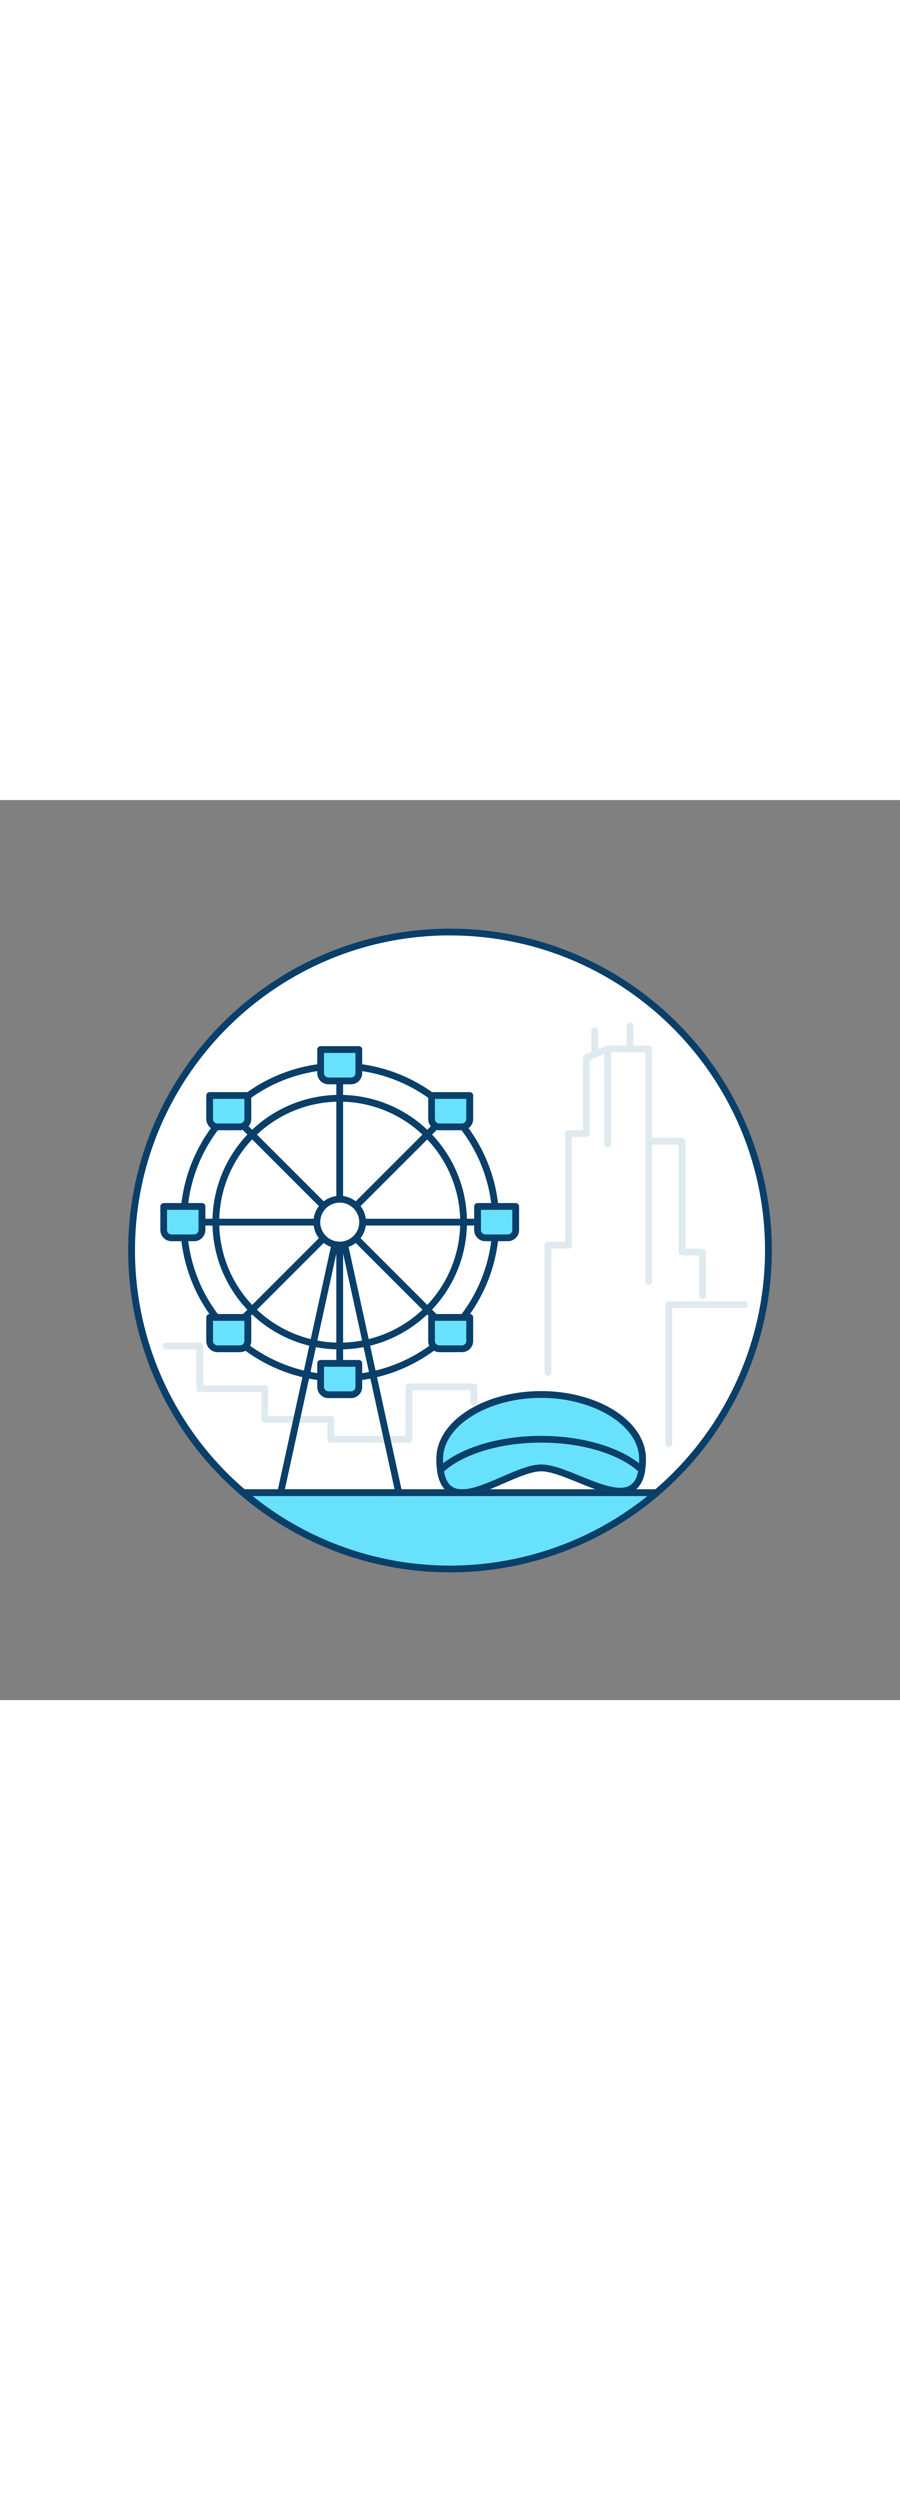<svg id="_0400_chicago" data-name="0400_chicago" xmlns="http://www.w3.org/2000/svg" viewBox="0 0 500 500" data-imageid="chicago-73" imageName="Chicago" class="illustrations_image" style="width: 180px;"><rect x="0" y="0" width="500" height="500" fill="#808080" stroke="none"/><defs><style>.cls-1_chicago-73{fill:#fff;}.cls-2_chicago-73{fill:#093f68;}.cls-3_chicago-73{fill:#dfeaef;}.cls-4_chicago-73{fill:#68e1fd;}</style></defs><g id="circle_chicago-73"><path class="cls-1_chicago-73" d="M426.91,250.24A176.91,176.91,0,1,1,250,73.34,176.65,176.65,0,0,1,426.91,250.24Z"/><path class="cls-2_chicago-73" d="M250,429A178.62,178.62,0,0,1,71.21,250.24c0-98.58,80.21-178.79,178.79-178.79s178.79,80.21,178.79,178.79A178.8,178.8,0,0,1,250,429Zm0-353.81c-96.51,0-175,78.52-175,175a175,175,0,1,0,350,0C425,153.74,346.51,75.22,250,75.22Z"/></g><g id="lines_chicago-73"><path class="cls-3_chicago-73" d="M227.19,357h-43.4a1.89,1.89,0,0,1-1.89-1.88v-9.2H147.05a1.88,1.88,0,0,1-1.88-1.89V328.93H111a1.89,1.89,0,0,1-1.88-1.89V305.18H92.39a1.89,1.89,0,1,1,0-3.77H111a1.89,1.89,0,0,1,1.89,1.88v21.87h34.2a1.88,1.88,0,0,1,1.89,1.88v15.1h34.85a1.88,1.88,0,0,1,1.88,1.88v9.2h39.64V326a1.89,1.89,0,0,1,1.88-1.89h36a1.89,1.89,0,0,1,1.89,1.89v8.49a1.89,1.89,0,1,1-3.77,0v-6.61H229.08v27.25A1.88,1.88,0,0,1,227.19,357Z"/><path class="cls-3_chicago-73" d="M304.4,319.89a1.89,1.89,0,0,1-1.89-1.88V247.24a1.89,1.89,0,0,1,1.89-1.88h9.51v-60a1.88,1.88,0,0,1,1.88-1.89h8.08V143.22a1.89,1.89,0,0,1,1.16-1.74l11.87-4.95a1.82,1.82,0,0,1,.72-.15h22.79a1.88,1.88,0,0,1,1.88,1.88v49.42h16.62a1.89,1.89,0,0,1,1.89,1.89v59.68h9.51a1.88,1.88,0,0,1,1.88,1.89v24.05a1.89,1.89,0,1,1-3.77,0V253h-9.51a1.88,1.88,0,0,1-1.88-1.88V191.45H360.41a1.88,1.88,0,0,1-1.89-1.88V140.15H338l-10.36,4.32v40.86a1.88,1.88,0,0,1-1.88,1.88h-8.08v60a1.89,1.89,0,0,1-1.89,1.89h-9.51V318A1.88,1.88,0,0,1,304.4,319.89Z"/><path class="cls-3_chicago-73" d="M360.41,269.3a1.89,1.89,0,0,1-1.89-1.89V189.57a1.89,1.89,0,1,1,3.77,0v77.84A1.89,1.89,0,0,1,360.41,269.3Z"/><path class="cls-3_chicago-73" d="M337.62,192.87a1.88,1.88,0,0,1-1.88-1.88V138.26a1.89,1.89,0,0,1,3.77,0V191A1.88,1.88,0,0,1,337.62,192.87Z"/><path class="cls-3_chicago-73" d="M330.43,143.16a1.89,1.89,0,0,1-1.89-1.89V128.36a1.89,1.89,0,1,1,3.77,0v12.91A1.89,1.89,0,0,1,330.43,143.16Z"/><path class="cls-3_chicago-73" d="M350,140.15a1.88,1.88,0,0,1-1.88-1.89V125.53a1.89,1.89,0,1,1,3.77,0v12.73A1.89,1.89,0,0,1,350,140.15Z"/><path class="cls-3_chicago-73" d="M371.55,359.39a1.88,1.88,0,0,1-1.88-1.89V280.34a1.88,1.88,0,0,1,1.88-1.89h41.93a1.89,1.89,0,1,1,0,3.77h-40V357.5A1.88,1.88,0,0,1,371.55,359.39Z"/></g><g id="building_chicago-73"><path class="cls-2_chicago-73" d="M221.54,386.66H155.93a1.9,1.9,0,0,1-1.47-.7,1.93,1.93,0,0,1-.37-1.59L186.9,234.08a1.88,1.88,0,0,1,3.68,0l32.8,150.29a1.88,1.88,0,0,1-1.84,2.29Zm-63.27-3.77H219.2L188.74,243.32Z"/><path class="cls-2_chicago-73" d="M188.74,323.06a88.58,88.58,0,1,1,88.58-88.58A88.67,88.67,0,0,1,188.74,323.06Zm0-173.39a84.81,84.81,0,1,0,84.81,84.81A84.91,84.91,0,0,0,188.74,149.67Z"/><path class="cls-2_chicago-73" d="M188.74,305.18a70.7,70.7,0,1,1,70.69-70.7A70.78,70.78,0,0,1,188.74,305.18Zm0-137.62a66.93,66.93,0,1,0,66.92,66.92A67,67,0,0,0,188.74,167.56Z"/><path class="cls-2_chicago-73" d="M188.74,321.88a1.88,1.88,0,0,1-1.89-1.88V149a1.89,1.89,0,1,1,3.77,0V320A1.88,1.88,0,0,1,188.74,321.88Z"/><path class="cls-2_chicago-73" d="M128.27,296.83a1.88,1.88,0,0,1-1.33-3.21L247.87,172.68a1.89,1.89,0,0,1,2.67,2.67L129.6,296.28A1.87,1.87,0,0,1,128.27,296.83Z"/><path class="cls-2_chicago-73" d="M274.25,236.37h-171a1.89,1.89,0,0,1,0-3.77h171a1.89,1.89,0,0,1,0,3.77Z"/><path class="cls-2_chicago-73" d="M249.2,296.83a1.87,1.87,0,0,1-1.33-.55L126.94,175.35a1.88,1.88,0,1,1,2.66-2.67L250.54,293.62a1.88,1.88,0,0,1-1.34,3.21Z"/><path class="cls-4_chicago-73 targetColor" d="M178.13,138.6h21.2a0,0,0,0,1,0,0v15.11A2.32,2.32,0,0,1,197,156H180.45a2.32,2.32,0,0,1-2.32-2.32V138.6A0,0,0,0,1,178.13,138.6Z" style="fill: rgb(104, 225, 253);"/><path class="cls-2_chicago-73" d="M195,157.91H182.5a6.25,6.25,0,0,1-6.25-6.25V138.6a1.89,1.89,0,0,1,1.88-1.89h21.21a1.89,1.89,0,0,1,1.88,1.89v13.06A6.25,6.25,0,0,1,195,157.91ZM180,140.48v11.18a2.48,2.48,0,0,0,2.48,2.48H195a2.48,2.48,0,0,0,2.48-2.48V140.48Z"/><path class="cls-4_chicago-73 targetColor" d="M178.13,312.94h21.2a0,0,0,0,1,0,0V328a2.32,2.32,0,0,1-2.32,2.32H180.45a2.32,2.32,0,0,1-2.32-2.32V312.94A0,0,0,0,1,178.13,312.94Z" style="fill: rgb(104, 225, 253);"/><path class="cls-2_chicago-73" d="M195,332.25H182.5a6.26,6.26,0,0,1-6.25-6.25V312.94a1.88,1.88,0,0,1,1.88-1.89h21.21a1.88,1.88,0,0,1,1.88,1.89V326A6.26,6.26,0,0,1,195,332.25ZM180,314.82V326a2.49,2.49,0,0,0,2.48,2.48H195a2.49,2.49,0,0,0,2.48-2.48V314.82Z"/><path class="cls-4_chicago-73 targetColor" d="M239.77,164.13H261a0,0,0,0,1,0,0v15.11a2.32,2.32,0,0,1-2.32,2.32H242.09a2.32,2.32,0,0,1-2.32-2.32V164.13A0,0,0,0,1,239.77,164.13Z" style="fill: rgb(104, 225, 253);"/><path class="cls-2_chicago-73" d="M256.61,183.44H244.14a6.25,6.25,0,0,1-6.25-6.25V164.13a1.88,1.88,0,0,1,1.88-1.88H261a1.88,1.88,0,0,1,1.88,1.88v13.06A6.25,6.25,0,0,1,256.61,183.44Zm-15-17.42v11.17a2.48,2.48,0,0,0,2.48,2.48h12.47a2.48,2.48,0,0,0,2.48-2.48V166Z"/>
<path class="cls-4_chicago-73 targetColor" d="M116.5,287.41h21.2a0,0,0,0,1,0,0v15.11a2.32,2.32,0,0,1-2.32,2.32H118.81a2.32,2.32,0,0,1-2.32-2.32V287.41A0,0,0,0,1,116.5,287.41Z" style="fill: rgb(104, 225, 253);"/><path class="cls-2_chicago-73" d="M133.33,306.72H120.87a6.27,6.27,0,0,1-6.26-6.26V287.4a1.88,1.88,0,0,1,1.89-1.88h21.2a1.89,1.89,0,0,1,1.89,1.88v13.06A6.27,6.27,0,0,1,133.33,306.72Zm-15-17.43v11.17a2.5,2.5,0,0,0,2.49,2.49h12.46a2.5,2.5,0,0,0,2.49-2.49V289.29Z"/><path class="cls-4_chicago-73 targetColor" d="M265.3,225.77h21.2a0,0,0,0,1,0,0v15.11a2.32,2.32,0,0,1-2.32,2.32H267.62a2.32,2.32,0,0,1-2.32-2.32V225.77a0,0,0,0,1,0,0Z" style="fill: rgb(104, 225, 253);"/><path class="cls-2_chicago-73" d="M282.14,245.08H269.67a6.25,6.25,0,0,1-6.25-6.25V225.77a1.89,1.89,0,0,1,1.88-1.89h21.21a1.89,1.89,0,0,1,1.88,1.89v13.06A6.25,6.25,0,0,1,282.14,245.08Zm-14.95-17.43v11.18a2.48,2.48,0,0,0,2.48,2.48h12.47a2.48,2.48,0,0,0,2.48-2.48V227.65Z"/><path class="cls-4_chicago-73 targetColor" d="M91,225.77h21.2a0,0,0,0,1,0,0v15.11a2.32,2.32,0,0,1-2.32,2.32H93.28A2.32,2.32,0,0,1,91,240.88V225.77A0,0,0,0,1,91,225.77Z" style="fill: rgb(104, 225, 253);"/><path class="cls-2_chicago-73" d="M107.8,245.08H95.33a6.25,6.25,0,0,1-6.25-6.25V225.77A1.89,1.89,0,0,1,91,223.88h21.21a1.89,1.89,0,0,1,1.89,1.89v13.06A6.26,6.26,0,0,1,107.8,245.08Zm-15-17.43v11.18a2.48,2.48,0,0,0,2.48,2.48H107.8a2.49,2.49,0,0,0,2.49-2.48V227.65Z"/><path class="cls-4_chicago-73 targetColor" d="M239.77,287.41H261a0,0,0,0,1,0,0v15.11a2.32,2.32,0,0,1-2.32,2.32H242.09a2.32,2.32,0,0,1-2.32-2.32V287.41A0,0,0,0,1,239.77,287.41Z" style="fill: rgb(104, 225, 253);"/><path class="cls-2_chicago-73" d="M256.61,306.72H244.14a6.26,6.26,0,0,1-6.25-6.26V287.4a1.88,1.88,0,0,1,1.88-1.88H261a1.88,1.88,0,0,1,1.88,1.88v13.06A6.26,6.26,0,0,1,256.61,306.72Zm-15-17.43v11.17a2.49,2.49,0,0,0,2.48,2.49h12.47a2.49,2.49,0,0,0,2.48-2.49V289.29Z"/><path class="cls-4_chicago-73 targetColor" d="M116.5,164.13h21.2a0,0,0,0,1,0,0v15.11a2.32,2.32,0,0,1-2.32,2.32H118.81a2.32,2.32,0,0,1-2.32-2.32V164.13A0,0,0,0,1,116.5,164.13Z" style="fill: rgb(104, 225, 253);"/><path class="cls-2_chicago-73" d="M133.33,183.44H120.87a6.26,6.26,0,0,1-6.26-6.25V164.13a1.88,1.88,0,0,1,1.89-1.88h21.2a1.89,1.89,0,0,1,1.89,1.88v13.06A6.26,6.26,0,0,1,133.33,183.44Zm-15-17.42v11.17a2.49,2.49,0,0,0,2.49,2.48h12.46a2.49,2.49,0,0,0,2.49-2.48V166Z"/><circle class="cls-1_chicago-73" cx="188.74" cy="234.48" r="12.71"/><path class="cls-2_chicago-73" d="M188.74,249.08a14.6,14.6,0,1,1,14.6-14.6A14.62,14.62,0,0,1,188.74,249.08Zm0-25.43a10.83,10.83,0,1,0,10.83,10.83A10.84,10.84,0,0,0,188.74,223.65Z"/><path class="cls-4_chicago-73 targetColor" d="M357,366a39.59,39.59,0,0,1-.44,6.22c-4.26,27.08-38.68-1.19-55.9-1.19s-51.88,30.18-55.95,1.23a46.63,46.63,0,0,1-.39-6.26c0-19.46,25.23-35.75,56.34-35.75S357,346.51,357,366Z" style="fill: rgb(104, 225, 253);"/><path class="cls-2_chicago-73" d="M256.61,386.66a13.63,13.63,0,0,1-6.79-1.6c-3.77-2.11-6.13-6.34-7-12.57a46.7,46.7,0,0,1-.42-6.52c0-20.75,26.12-37.63,58.23-37.63s58.23,16.88,58.23,37.63a43.14,43.14,0,0,1-.46,6.51c-.9,5.7-3.19,9.62-6.8,11.66-7.57,4.28-19.32-.52-30.68-5.15-7.36-3-15-6.11-20.29-6.11s-13,3.32-20.34,6.52C272,383,263.54,386.66,256.61,386.66Zm44-54.55c-29.52,0-54.46,15.51-54.46,33.86a43.8,43.8,0,0,0,.38,6c.71,5.07,2.39,8.27,5.12,9.8,6,3.34,16.71-1.32,27.12-5.83,8.09-3.51,15.73-6.83,21.84-6.83s13.67,3.11,21.72,6.39c10.53,4.3,21.41,8.73,27.4,5.36,2.59-1.46,4.2-4.4,4.92-9a38.09,38.09,0,0,0,.42-5.93C355.09,347.62,330.15,332.11,300.63,332.11Z"/><path class="cls-4_chicago-73 targetColor" d="M356.53,372.19c-4.26,27.08-38.68-1.19-55.9-1.19s-51.88,30.18-55.95,1.23c10.85-10.21,31.84-17.12,55.95-17.12S345.68,362,356.53,372.19Z" style="fill: rgb(104, 225, 253);"/><path class="cls-2_chicago-73" d="M256.61,386.66a13.63,13.63,0,0,1-6.79-1.6c-3.77-2.11-6.13-6.34-7-12.57a1.89,1.89,0,0,1,.57-1.64c11.57-10.87,33.5-17.63,57.24-17.63s45.62,6.74,57.19,17.6a1.88,1.88,0,0,1,.58,1.66c-.9,5.7-3.19,9.62-6.8,11.66-7.57,4.28-19.32-.52-30.68-5.15-7.36-3-15-6.11-20.29-6.11s-13,3.32-20.34,6.52C272,383,263.54,386.66,256.61,386.66Zm-9.91-13.72c.79,4.51,2.41,7.4,5,8.83,6,3.34,16.71-1.32,27.12-5.83,8.09-3.51,15.73-6.83,21.84-6.83s13.67,3.11,21.72,6.39c10.53,4.3,21.41,8.73,27.4,5.36,2.4-1.36,4-4,4.75-8-11.09-9.83-31.6-15.9-53.87-15.9S257.78,363.08,246.7,372.94Z"/><path class="cls-4_chicago-73 targetColor" d="M364.87,384.78a176.9,176.9,0,0,1-229.74,0Z" style="fill: rgb(104, 225, 253);"/><path class="cls-2_chicago-73" d="M250,429a178.7,178.7,0,0,1-116.1-42.82,1.92,1.92,0,0,1-.54-2.09,1.89,1.89,0,0,1,1.77-1.23H364.87a1.89,1.89,0,0,1,1.77,1.23,1.92,1.92,0,0,1-.54,2.09A178.7,178.7,0,0,1,250,429ZM140.35,386.66a175,175,0,0,0,219.3,0Z"/></g></svg>